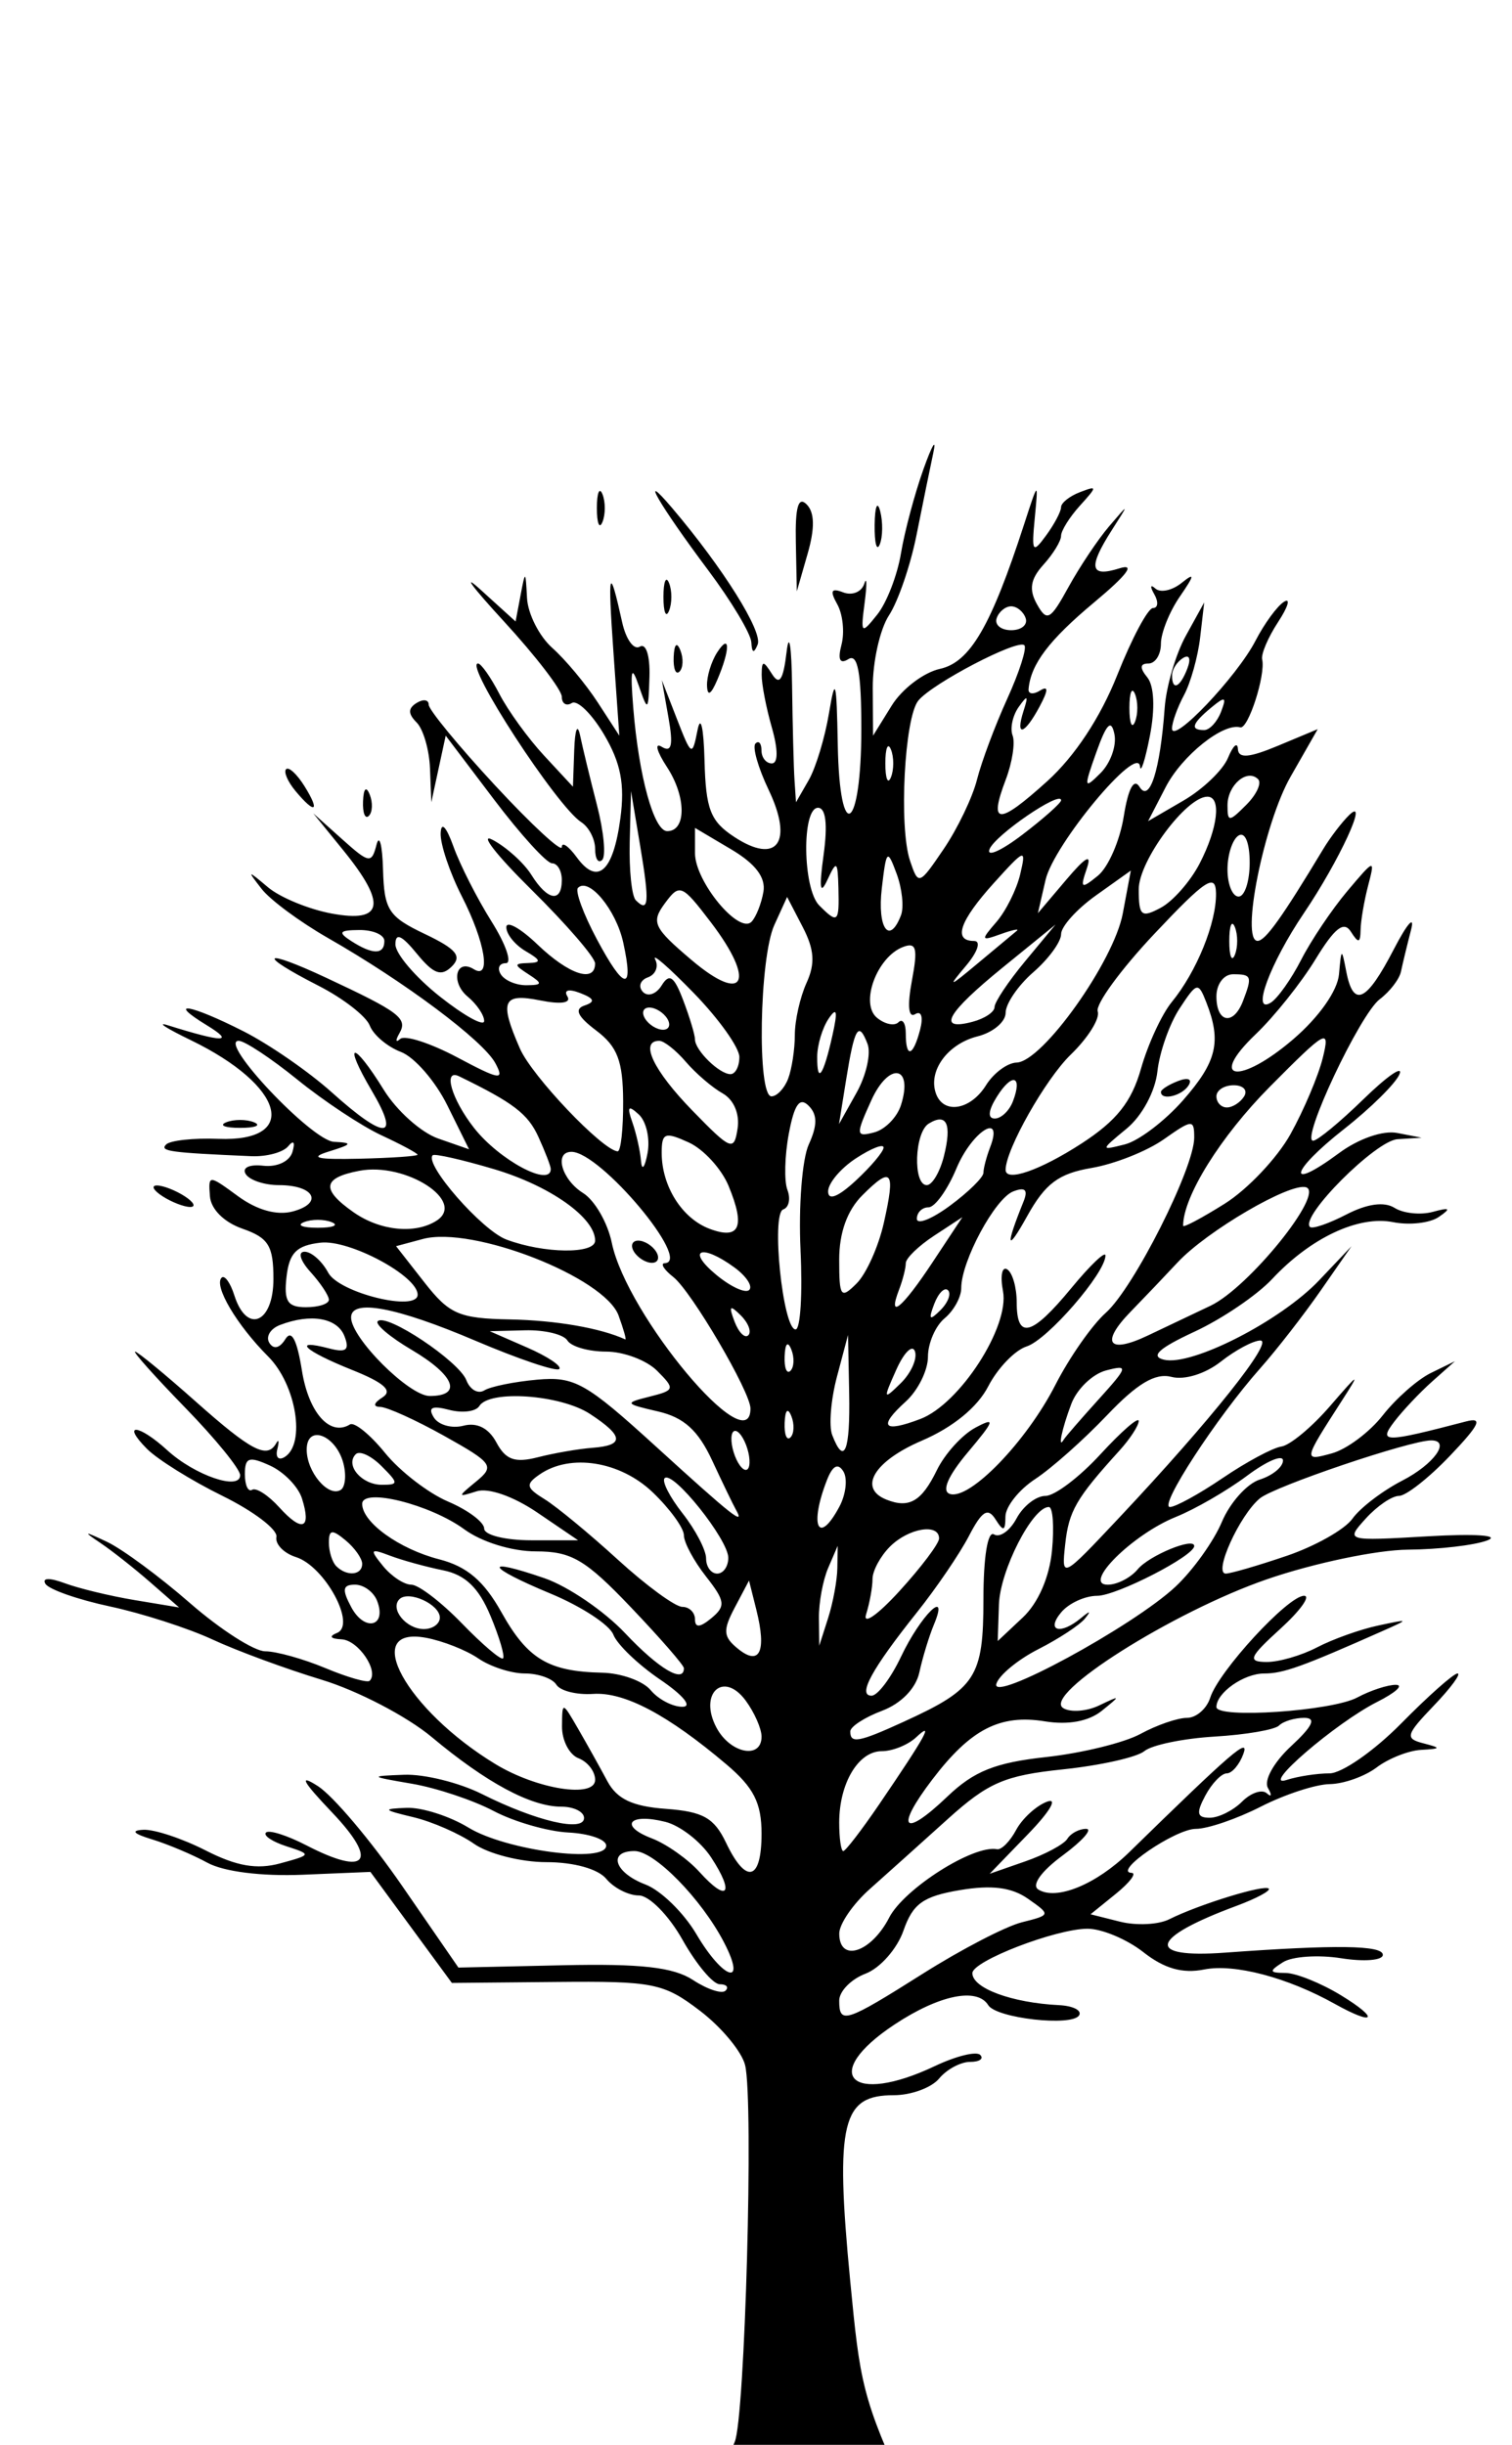 <?xml version="1.0" encoding="UTF-8" standalone="no"?>
<!-- Created with Inkscape (http://www.inkscape.org/) -->

<svg
   xmlns:dc="http://purl.org/dc/elements/1.1/"
   xmlns:cc="http://creativecommons.org/ns#"
   xmlns:rdf="http://www.w3.org/1999/02/22-rdf-syntax-ns#"
   xmlns:svg="http://www.w3.org/2000/svg"
   xmlns="http://www.w3.org/2000/svg"
   xmlns:sodipodi="http://sodipodi.sourceforge.net/DTD/sodipodi-0.dtd"
   xmlns:inkscape="http://www.inkscape.org/namespaces/inkscape"
   width="40.532mm"
   height="65.512mm"
   viewBox="0 0 100 100"
   version="1.1"
   id="svg1660"
   inkscape:version="0.92.5 (2060ec1f9f, 2020-04-08)"
   sodipodi:docname="BK.svg">
  <defs
     id="defs1654" />
  <sodipodi:namedview
     id="base"
     pagecolor="#ffffff"
     bordercolor="#666666"
     borderopacity="1.0"
     inkscape:pageopacity="0.0"
     inkscape:pageshadow="2"
     inkscape:zoom="0.98994949"
     inkscape:cx="153.80239"
     inkscape:cy="276.77495"
     inkscape:document-units="mm"
     inkscape:current-layer="layer1"
     showgrid="false"
     fit-margin-top="0"
     fit-margin-left="0"
     fit-margin-right="0"
     fit-margin-bottom="0"
     inkscape:window-width="960"
     inkscape:window-height="1015"
     inkscape:window-x="0"
     inkscape:window-y="0"
     inkscape:window-maximized="0" />
  <g
     inkscape:label="Layer 1"
     inkscape:groupmode="layer"
     id="layer1"
     transform="translate(-4.681,-235.518)">
    <path
       style="fill:#000000;stroke-width:0.734"
       d="m 49.751,369.92 c 0.249,-0.404 1.036,-1.862 1.978,-1.862 0.942,0 1.222,-1.204 1.541,-1.911 0.681,-1.507 1.265,-22.548 0.691,-24.914 -0.216,-0.89 -1.557,-2.507 -2.981,-3.593 -2.407,-1.836 -3.077,-1.97 -9.501,-1.909 l -6.912,0.065 -2.694,-3.67 -2.694,-3.67 -4.492,0.187 c -2.701,0.112 -5.206,-0.203 -6.283,-0.791 -0.985,-0.538 -2.636,-1.234 -3.669,-1.548 -1.235,-0.375 -1.428,-0.591 -0.564,-0.633 0.722,-0.035 2.575,0.581 4.118,1.368 2.036,1.039 3.385,1.273 4.924,0.853 2.084,-0.568 2.09,-0.587 0.412,-1.131 -0.938,-0.304 -1.547,-0.712 -1.352,-0.907 0.195,-0.195 1.397,0.185 2.673,0.845 4.014,2.076 4.794,1.076 1.698,-2.175 -1.957,-2.055 -2.237,-2.571 -0.945,-1.745 1.009,0.645 3.514,3.609 5.568,6.587 l 3.733,5.414 6.897,-0.153 c 5.176,-0.115 7.327,0.128 8.62,0.976 0.948,0.621 1.915,0.938 2.149,0.704 0.234,-0.234 0.061,-0.425 -0.384,-0.425 -0.445,0 -1.551,-1.321 -2.459,-2.935 -0.91,-1.619 -2.207,-2.935 -2.892,-2.935 -0.683,0 -1.654,-0.495 -2.156,-1.101 -0.544,-0.655 -2.147,-1.101 -3.962,-1.101 -1.677,0 -3.829,-0.546 -4.782,-1.214 -0.954,-0.668 -2.76,-1.46 -4.015,-1.759 -2.022,-0.483 -2.073,-0.553 -0.447,-0.617 1.009,-0.04 2.854,0.549 4.1,1.309 2.49,1.518 9.11,2.381 9.104,1.187 -0.001,-0.406 -1.124,-0.796 -2.494,-0.865 -1.37,-0.069 -3.597,-0.71 -4.949,-1.423 -1.353,-0.713 -3.78,-1.523 -5.394,-1.8 -2.834,-0.486 -2.852,-0.507 -0.521,-0.595 1.328,-0.05 3.639,0.522 5.136,1.272 3.58,1.793 6.758,2.539 6.758,1.586 0,-0.411 -0.677,-0.748 -1.504,-0.748 -2.009,0 -4.95,-1.579 -8.564,-4.598 -1.637,-1.368 -4.912,-3.074 -7.277,-3.791 -2.365,-0.717 -5.621,-1.917 -7.235,-2.666 -1.614,-0.749 -4.665,-1.731 -6.78,-2.183 -2.115,-0.452 -4.032,-1.123 -4.261,-1.493 -0.248,-0.401 0.268,-0.418 1.277,-0.043 0.931,0.346 3.014,0.849 4.628,1.117 l 2.935,0.488 -1.912,-1.67 c -1.052,-0.918 -2.538,-2.089 -3.302,-2.602 -1.168,-0.784 -1.097,-0.794 0.445,-0.068 1.009,0.475 3.48,2.298 5.49,4.051 2.011,1.753 4.25,3.186 4.976,3.186 0.726,0 2.516,0.5 3.977,1.11 1.461,0.611 2.779,0.988 2.929,0.839 0.636,-0.637 -0.755,-2.688 -1.859,-2.741 -0.744,-0.036 -0.859,-0.198 -0.299,-0.424 1.296,-0.524 -0.81,-4.408 -2.718,-5.013 -0.803,-0.255 -1.385,-0.856 -1.292,-1.336 0.093,-0.48 -1.51,-1.698 -3.562,-2.707 -2.052,-1.009 -4.304,-2.412 -5.005,-3.118 -1.716,-1.729 -0.558,-1.644 1.351,0.099 1.819,1.661 4.817,2.688 4.817,1.65 0,-0.404 -1.629,-2.407 -3.621,-4.452 -1.992,-2.045 -3.488,-3.718 -3.326,-3.718 0.162,0 1.968,1.486 4.012,3.302 3.686,3.274 4.728,3.813 5.322,2.752 0.169,-0.303 0.201,-0.12 0.07,0.405 -0.131,0.525 0.088,0.754 0.487,0.507 1.408,-0.87 0.764,-4.792 -1.092,-6.648 -2.071,-2.071 -3.61,-4.673 -3.079,-5.205 0.198,-0.198 0.577,0.326 0.843,1.163 0.821,2.585 2.586,1.846 2.586,-1.083 0,-2.192 -0.325,-2.72 -2.046,-3.32 -1.224,-0.427 -2.09,-1.291 -2.155,-2.151 -0.107,-1.425 -0.092,-1.425 1.863,0.005 1.253,0.917 2.57,1.284 3.614,1.005 2.055,-0.549 1.434,-1.74 -0.909,-1.74 -0.961,0 -1.951,-0.33 -2.201,-0.733 -0.259,-0.419 0.237,-0.655 1.16,-0.55 0.923,0.104 1.749,-0.288 1.933,-0.918 0.19,-0.654 0.074,-0.803 -0.286,-0.367 -0.333,0.404 -1.432,0.698 -2.441,0.654 -5.397,-0.234 -6.074,-0.327 -5.627,-0.775 0.268,-0.268 1.82,-0.435 3.449,-0.371 5.42,0.212 4.379,-3.519 -1.82,-6.524 -1.635,-0.792 -2.312,-1.234 -1.505,-0.981 3.668,1.148 4.45,1.148 2.568,-0.002 -2.723,-1.663 -1.135,-1.406 2.414,0.392 1.699,0.86 4.328,2.676 5.843,4.036 3.546,3.182 4.565,3.145 2.652,-0.097 -1.952,-3.309 -1.25,-3.366 0.791,-0.065 0.851,1.377 2.468,2.824 3.594,3.217 l 2.047,0.714 -1.439,-2.908 c -0.791,-1.6 -2.172,-3.187 -3.068,-3.528 -0.896,-0.341 -1.823,-1.125 -2.06,-1.743 -0.237,-0.618 -1.768,-1.806 -3.402,-2.639 -4.128,-2.106 -3.733,-2.508 0.515,-0.524 4.862,2.272 5.412,2.688 4.847,3.674 -0.273,0.477 -0.249,0.644 0.054,0.372 0.303,-0.272 2.004,0.278 3.779,1.222 2.819,1.499 3.138,1.547 2.514,0.383 -0.8,-1.494 -5.986,-5.372 -11.07,-8.277 -1.848,-1.056 -3.824,-2.517 -4.39,-3.247 -0.975,-1.257 -0.953,-1.262 0.425,-0.104 0.8,0.672 2.693,1.452 4.206,1.733 3.43,0.636 3.661,-0.622 0.769,-4.182 l -1.983,-2.441 1.916,1.716 c 1.78,1.595 1.941,1.621 2.264,0.367 0.191,-0.742 0.386,-0.007 0.433,1.633 0.076,2.676 0.36,3.114 2.761,4.258 2.091,0.997 2.48,1.468 1.782,2.154 -0.696,0.684 -1.206,0.495 -2.309,-0.854 -1.002,-1.226 -1.415,-1.405 -1.415,-0.612 0,0.616 1.321,2.166 2.935,3.445 1.614,1.278 2.935,2.007 2.935,1.619 0,-0.388 -0.492,-1.114 -1.093,-1.612 -1.141,-0.947 -0.78,-2.545 0.409,-1.81 1.163,0.719 0.754,-1.784 -0.784,-4.801 -0.807,-1.582 -1.441,-3.467 -1.41,-4.19 0.035,-0.794 0.37,-0.444 0.849,0.888 0.435,1.211 1.569,3.439 2.519,4.953 0.951,1.513 1.374,2.752 0.942,2.752 -0.432,0 -0.582,0.33 -0.333,0.734 0.249,0.404 1.012,0.729 1.694,0.723 1.069,-0.009 1.089,-0.11 0.14,-0.723 -0.978,-0.632 -0.978,-0.715 0,-0.745 0.868,-0.026 0.829,-0.192 -0.183,-0.781 -0.706,-0.411 -1.284,-1.123 -1.284,-1.582 0,-0.459 0.926,0.053 2.058,1.137 2.085,1.997 3.812,2.565 3.812,1.253 0,-0.395 -1.899,-2.593 -4.219,-4.884 -2.32,-2.291 -3.469,-3.769 -2.553,-3.284 0.916,0.485 2.069,1.528 2.561,2.316 1.066,1.707 2.01,1.863 2.01,0.333 0,-0.605 -0.291,-1.101 -0.646,-1.101 -0.355,0 -2.083,-1.899 -3.839,-4.219 l -3.194,-4.219 -0.476,2.201 -0.476,2.201 -0.087,-2.238 c -0.048,-1.231 -0.446,-2.597 -0.884,-3.036 -0.574,-0.574 -0.574,-0.936 0,-1.291 0.439,-0.271 0.798,-0.22 0.798,0.114 0,0.334 1.981,2.741 4.402,5.35 2.421,2.609 4.402,4.438 4.402,4.066 0,-0.373 0.445,-0.068 0.989,0.676 1.378,1.885 2.41,0.961 2.886,-2.584 0.301,-2.242 0.025,-3.657 -1.073,-5.52 -0.813,-1.378 -1.776,-2.321 -2.14,-2.096 -0.364,0.225 -0.662,0.04 -0.662,-0.412 0,-0.452 -1.727,-2.7 -3.838,-4.996 -2.111,-2.296 -2.799,-3.232 -1.529,-2.079 l 2.31,2.096 0.328,-1.729 c 0.316,-1.667 0.332,-1.66 0.428,0.175 0.055,1.047 0.808,2.533 1.672,3.302 0.865,0.769 2.216,2.388 3.003,3.599 l 1.43,2.201 -0.388,-5.503 c -0.387,-5.489 -0.279,-5.861 0.577,-1.988 0.249,1.126 0.773,1.85 1.165,1.608 0.41,-0.254 0.681,0.589 0.639,1.988 -0.07,2.313 -0.103,2.341 -0.706,0.594 -0.488,-1.416 -0.571,-1.082 -0.365,1.467 0.367,4.53 1.364,8.146 2.244,8.147 1.277,0.002 1.268,-2.279 -0.015,-4.238 -0.681,-1.039 -0.838,-1.642 -0.349,-1.34 0.657,0.406 0.774,-0.095 0.449,-1.927 l -0.439,-2.476 0.999,2.568 c 0.961,2.472 1.012,2.499 1.361,0.734 0.206,-1.041 0.406,-0.176 0.462,2.001 0.085,3.244 0.389,4.024 1.972,5.062 2.831,1.855 3.925,0.357 2.271,-3.111 -0.699,-1.466 -1.092,-2.846 -0.873,-3.065 0.219,-0.219 0.398,-0.013 0.398,0.458 0,0.471 0.307,0.856 0.683,0.856 0.421,0 0.421,-0.912 0,-2.38 -0.375,-1.309 -0.677,-2.877 -0.671,-3.485 0.009,-0.951 0.105,-0.957 0.681,-0.047 0.496,0.783 0.747,0.402 0.969,-1.467 0.164,-1.389 0.327,-0.38 0.361,2.243 0.034,2.623 0.107,5.43 0.161,6.237 l 0.099,1.467 0.843,-1.467 c 0.464,-0.807 1.065,-2.788 1.335,-4.402 0.422,-2.521 0.505,-2.23 0.584,2.061 0.123,6.699 1.559,5.735 1.559,-1.047 0,-3.703 -0.237,-4.99 -0.849,-4.611 -0.573,0.354 -0.724,0.045 -0.463,-0.953 0.213,-0.813 0.086,-2.015 -0.281,-2.671 -0.504,-0.9 -0.406,-1.093 0.399,-0.784 0.587,0.225 1.209,-0.028 1.384,-0.562 0.175,-0.534 0.188,0.02 0.03,1.23 -0.273,2.089 -0.23,2.129 0.838,0.79 0.619,-0.776 1.322,-2.592 1.562,-4.036 0.24,-1.443 0.908,-3.945 1.485,-5.559 0.577,-1.614 0.872,-2.11 0.657,-1.101 -0.216,1.009 -0.718,3.466 -1.116,5.46 -0.398,1.994 -1.216,4.376 -1.817,5.294 -0.601,0.917 -1.084,3.083 -1.073,4.812 l 0.019,3.144 1.236,-1.994 c 0.68,-1.096 2.113,-2.186 3.186,-2.422 1.991,-0.437 3.376,-2.811 5.558,-9.526 0.952,-2.929 0.953,-2.93 0.714,-0.437 -0.216,2.253 -0.143,2.365 0.75,1.144 0.545,-0.745 0.99,-1.586 0.99,-1.869 0,-0.283 0.559,-0.73 1.243,-0.992 1.168,-0.448 1.168,-0.394 0,0.896 -0.684,0.755 -1.243,1.652 -1.243,1.992 0,0.34 -0.525,1.198 -1.167,1.907 -0.86,0.95 -0.972,1.636 -0.428,2.609 0.661,1.181 0.88,1.062 2.084,-1.128 0.74,-1.346 1.95,-3.155 2.688,-4.018 1.334,-1.561 1.336,-1.559 0.183,0.244 -1.585,2.48 -1.456,3.147 0.492,2.535 1.094,-0.344 0.537,0.411 -1.651,2.236 -2.999,2.503 -4.208,4.099 -4.351,5.748 -0.028,0.326 0.312,0.369 0.755,0.095 0.567,-0.351 0.559,-0.036 -0.026,1.057 -1.008,1.884 -1.625,2.043 -1.056,0.272 0.327,-1.017 0.26,-1.069 -0.322,-0.25 -0.404,0.569 -0.587,1.42 -0.406,1.891 0.181,0.471 -0.024,1.785 -0.455,2.92 -1.143,3.006 -0.498,3.03 2.741,0.104 1.83,-1.653 3.522,-4.217 4.638,-7.028 0.967,-2.434 2.03,-4.425 2.364,-4.425 0.333,0 0.369,-0.413 0.079,-0.917 -0.29,-0.504 -0.258,-0.672 0.073,-0.373 0.33,0.299 1.11,0.134 1.734,-0.367 0.895,-0.72 0.871,-0.53 -0.116,0.903 -0.687,0.998 -1.249,2.401 -1.249,3.118 0,0.717 -0.371,1.304 -0.824,1.304 -0.568,0 -0.592,0.285 -0.077,0.917 0.454,0.558 0.522,2.067 0.174,3.852 -0.315,1.614 -0.61,2.53 -0.657,2.034 -0.143,-1.523 -5.707,5.163 -6.246,7.504 l -0.507,2.201 1.866,-2.201 c 1.314,-1.55 1.717,-1.767 1.363,-0.734 -0.447,1.304 -0.365,1.355 0.741,0.455 0.684,-0.557 1.453,-2.317 1.708,-3.912 0.296,-1.853 0.673,-2.56 1.044,-1.961 0.669,1.082 1.366,-1.105 1.664,-5.222 0.102,-1.412 0.732,-3.559 1.4,-4.769 l 1.214,-2.201 -0.269,2.317 c -0.148,1.274 -0.627,2.986 -1.064,3.804 -0.438,0.818 -0.796,1.813 -0.796,2.212 0,1.089 4.287,-3.414 5.519,-5.797 0.591,-1.142 1.441,-2.304 1.889,-2.581 0.448,-0.277 0.273,0.324 -0.39,1.336 -0.663,1.012 -1.138,2.125 -1.056,2.475 0.239,1.022 -0.927,4.635 -1.449,4.491 -1.132,-0.312 -3.855,1.869 -4.93,3.947 l -1.166,2.255 2.34,-1.36 c 1.287,-0.748 2.613,-2.02 2.946,-2.827 0.334,-0.807 0.628,-1.072 0.653,-0.588 0.034,0.647 0.739,0.59 2.663,-0.214 l 2.617,-1.093 -1.799,3.149 c -1.758,3.077 -3.318,10.857 -2.176,10.848 0.512,-0.003 1.617,-1.55 4.343,-6.075 0.458,-0.76 1.226,-1.766 1.707,-2.237 1.356,-1.326 -0.65,3.022 -2.991,6.482 -2.239,3.309 -3.504,6.728 -2.19,5.915 0.45,-0.278 1.357,-1.557 2.016,-2.843 0.659,-1.286 2.033,-3.329 3.053,-4.539 1.799,-2.135 1.84,-2.146 1.374,-0.367 -0.264,1.009 -0.49,2.33 -0.501,2.935 -0.017,0.886 -0.143,0.909 -0.644,0.119 -0.461,-0.727 -1.07,-0.249 -2.342,1.834 -0.946,1.549 -2.724,3.776 -3.952,4.948 -3.231,3.085 -1.049,3.365 2.494,0.321 1.697,-1.459 2.919,-3.195 3.016,-4.287 0.154,-1.746 0.177,-1.755 0.48,-0.183 0.469,2.433 1.334,2.029 3.145,-1.467 0.889,-1.715 1.402,-2.293 1.14,-1.284 -0.261,1.009 -0.56,2.247 -0.665,2.751 -0.104,0.504 -0.737,1.33 -1.406,1.834 -1.31,0.988 -5.251,9.355 -4.406,9.355 0.281,0 1.782,-1.238 3.336,-2.752 1.554,-1.513 2.625,-2.256 2.379,-1.651 -0.245,0.605 -1.901,2.243 -3.68,3.64 -3.577,2.809 -3.858,4.197 -0.32,1.581 1.29,-0.954 2.905,-1.514 3.843,-1.332 l 1.618,0.314 -1.597,0.1 c -1.439,0.09 -6.463,5.125 -5.788,5.8 0.153,0.153 1.237,-0.217 2.408,-0.823 1.374,-0.711 2.504,-0.866 3.187,-0.438 0.581,0.365 1.718,0.484 2.525,0.265 1.146,-0.311 1.234,-0.237 0.401,0.336 -0.586,0.404 -1.944,0.558 -3.017,0.344 -2.288,-0.458 -5.455,1.029 -8.004,3.757 -0.998,1.068 -3.309,2.635 -5.136,3.483 -2.361,1.095 -2.945,1.631 -2.02,1.853 1.837,0.441 7.712,-2.563 10.259,-5.245 l 2.146,-2.26 -2.041,2.935 c -1.122,1.614 -2.92,3.925 -3.995,5.136 -2.884,3.248 -6.742,9.172 -5.974,9.172 0.367,0 1.942,-0.865 3.501,-1.923 1.559,-1.058 3.301,-1.992 3.871,-2.075 0.57,-0.084 2.014,-1.282 3.208,-2.663 1.971,-2.279 2.041,-2.307 0.754,-0.309 -2.525,3.923 -2.529,3.946 -0.623,3.423 0.978,-0.268 2.491,-1.398 3.364,-2.511 0.872,-1.112 2.303,-2.373 3.18,-2.801 l 1.594,-0.778 -1.499,1.333 c -0.825,0.733 -1.955,1.932 -2.513,2.663 -1.067,1.4 -0.67,1.399 4.746,-0.015 1.139,-0.297 0.901,0.211 -1.061,2.269 -1.391,1.459 -2.908,2.652 -3.372,2.652 -0.464,0 -1.451,0.672 -2.195,1.494 -1.35,1.492 -1.345,1.493 4.105,1.178 3.138,-0.182 4.81,-0.067 3.935,0.269 -0.837,0.322 -3.202,0.598 -5.257,0.614 -2.054,0.015 -6.249,0.897 -9.322,1.957 -6.212,2.144 -14.899,7.636 -13.472,8.518 0.483,0.298 1.556,0.217 2.385,-0.181 1.427,-0.685 1.436,-0.666 0.16,0.362 -0.861,0.693 -2.214,0.944 -3.751,0.695 -2.98,-0.484 -4.913,0.511 -7.447,3.835 -2.504,3.283 -1.94,3.935 0.986,1.139 1.762,-1.684 3.17,-2.247 6.536,-2.615 2.36,-0.258 5.167,-0.946 6.238,-1.529 1.071,-0.583 2.452,-1.061 3.069,-1.061 0.617,0 1.311,-0.599 1.544,-1.331 0.557,-1.754 5.148,-6.74 6.207,-6.74 0.456,0 -0.249,0.981 -1.566,2.18 -2.064,1.878 -2.193,2.182 -0.929,2.197 0.807,0.009 2.315,-0.425 3.351,-0.966 1.036,-0.541 2.852,-1.19 4.036,-1.443 2.09,-0.447 2.1,-0.437 0.318,0.353 -5.367,2.381 -6.578,2.816 -7.852,2.816 -1.342,0 -3.154,1.274 -3.154,2.217 0,0.785 7.634,0.27 9.312,-0.629 0.878,-0.47 2.032,-0.847 2.563,-0.838 0.531,0.009 -0.025,0.515 -1.236,1.125 -2.751,1.385 -7.822,5.752 -5.993,5.162 0.739,-0.238 2.014,-0.434 2.832,-0.434 0.819,0 2.953,-1.486 4.743,-3.302 1.79,-1.816 3.467,-3.302 3.725,-3.302 0.259,0 -0.45,0.96 -1.574,2.133 -1.847,1.928 -1.913,2.167 -0.688,2.483 1.201,0.31 1.184,0.359 -0.154,0.435 -0.831,0.047 -2.152,0.57 -2.935,1.162 -0.783,0.592 -2.18,1.088 -3.104,1.101 -0.924,0.013 -2.975,0.684 -4.557,1.491 -1.582,0.807 -3.513,1.467 -4.292,1.467 -1.362,0 -5.537,2.861 -4.248,2.911 0.347,0.013 -0.122,0.635 -1.043,1.381 l -1.675,1.356 1.952,0.49 c 1.073,0.269 2.533,0.199 3.245,-0.157 1.963,-0.983 6.299,-2.319 6.588,-2.03 0.14,0.14 -0.828,0.657 -2.153,1.148 -5.729,2.125 -6.053,3.475 -0.741,3.086 7.335,-0.536 10.439,-0.493 10.439,0.145 0,0.365 -1.238,0.466 -2.752,0.225 -1.513,-0.241 -3.247,-0.123 -3.852,0.262 -0.942,0.599 -0.918,0.701 0.166,0.71 0.696,0.005 2.347,0.67 3.669,1.476 2.586,1.576 2.254,2.056 -0.397,0.575 -3.144,-1.756 -6.654,-2.68 -8.659,-2.279 -1.421,0.284 -2.634,-0.062 -4.009,-1.144 -1.085,-0.853 -2.747,-1.551 -3.693,-1.551 -2.084,0 -7.62,2.133 -7.62,2.936 0,0.997 2.608,1.959 5.73,2.115 0.932,0.046 1.53,0.351 1.329,0.676 -0.466,0.755 -5.472,0.194 -6.008,-0.673 -0.738,-1.193 -3.249,-0.675 -6.202,1.279 -4.973,3.291 -2.912,5.396 2.683,2.741 1.387,-0.658 2.73,-0.988 2.985,-0.734 0.255,0.255 -0.047,0.463 -0.67,0.463 -0.623,0 -1.544,0.495 -2.046,1.101 -0.502,0.605 -1.852,1.101 -2.999,1.101 -3.384,0 -3.907,1.692 -2.879,12.302 0.642,6.631 0.761,7.749 3.86,14.36 -3.721,-0.243 -10.278,0.273 -15.019,0.041 z m 15.974,-34.742 c 2.529,-1.597 5.47,-3.123 6.536,-3.391 1.923,-0.483 1.926,-0.494 0.407,-1.558 -1.08,-0.757 -2.405,-0.924 -4.503,-0.57 -2.434,0.411 -3.111,0.897 -3.732,2.681 -0.418,1.198 -1.544,2.477 -2.504,2.841 -0.959,0.365 -1.744,1.167 -1.744,1.782 0,1.59 0.401,1.46 5.541,-1.786 z m -13.152,-2.048 c -1.494,-2.884 -4.598,-6.053 -5.928,-6.053 -1.79,0 -1.325,1.432 0.717,2.208 1.019,0.387 2.537,1.865 3.374,3.284 1.788,3.03 3.366,3.513 1.837,0.562 z m 10.912,-1.648 c 0.993,-1.92 5.588,-4.836 7.133,-4.526 0.291,0.058 0.859,-0.512 1.264,-1.268 0.404,-0.756 1.322,-1.598 2.04,-1.872 0.744,-0.284 0.211,0.632 -1.242,2.133 l -2.546,2.631 2.364,-0.824 c 1.3,-0.453 2.548,-1.122 2.773,-1.486 0.225,-0.364 0.784,-0.661 1.242,-0.661 0.458,0 -0.242,0.793 -1.556,1.763 -1.418,1.046 -2.07,1.96 -1.603,2.249 1.2,0.742 3.827,-0.336 6.006,-2.463 6.821,-6.661 7.973,-7.652 7.553,-6.501 -0.258,0.706 -0.753,1.284 -1.099,1.284 -0.346,0 -0.983,0.66 -1.415,1.467 -0.619,1.157 -0.558,1.467 0.289,1.467 0.591,0 1.554,-0.48 2.14,-1.066 0.586,-0.586 1.323,-0.834 1.638,-0.55 0.315,0.283 0.347,0.123 0.071,-0.357 -0.281,-0.489 0.389,-1.698 1.526,-2.752 1.444,-1.339 1.695,-1.879 0.872,-1.879 -0.635,0 -1.382,0.228 -1.661,0.507 -0.279,0.279 -2.197,0.608 -4.262,0.731 -2.065,0.123 -4.155,0.555 -4.643,0.96 -0.488,0.405 -2.912,0.948 -5.387,1.207 -3.859,0.403 -4.945,0.872 -7.629,3.294 -1.721,1.553 -4.038,3.632 -5.148,4.619 -1.11,0.987 -2.018,2.311 -2.018,2.942 0,1.94 2.099,1.271 3.301,-1.051 z m -11.77,-3.983 c -0.687,-1.049 -2.05,-2.107 -3.028,-2.353 -2.395,-0.601 -3.094,0.252 -0.895,1.093 0.964,0.369 2.383,1.37 3.155,2.226 1.854,2.058 2.345,1.441 0.768,-0.966 z m 3.333,-1.57 c 0,-2.035 -0.517,-3.053 -2.329,-4.586 -3.881,-3.284 -6.741,-4.795 -8.813,-4.655 -1.083,0.073 -2.176,-0.201 -2.428,-0.609 -0.252,-0.408 -1.191,-0.742 -2.086,-0.742 -0.895,0 -2.279,-0.447 -3.075,-0.994 -0.796,-0.547 -2.355,-1.161 -3.465,-1.366 -4.366,-0.805 -1.305,4.766 4.586,8.346 2.753,1.674 6.604,2.282 6.604,1.044 0,-0.552 -0.495,-1.194 -1.101,-1.426 -0.605,-0.232 -1.096,-1.176 -1.09,-2.096 0.012,-1.67 0.013,-1.67 1.072,0.16 0.583,1.009 1.449,2.56 1.924,3.448 0.635,1.186 1.661,1.672 3.876,1.834 2.455,0.18 3.19,0.594 3.975,2.238 1.329,2.785 2.35,2.525 2.35,-0.598 z m 7.79,-1.956 c 3.074,-4.512 3.649,-5.555 2.434,-4.416 -0.538,0.504 -1.562,0.917 -2.274,0.917 -1.548,0 -2.814,2.123 -2.814,4.721 0,1.035 0.121,1.883 0.269,1.883 0.148,0 1.221,-1.397 2.385,-3.104 z m -7.79,-4.46 c 0,-0.528 -0.473,-1.601 -1.051,-2.385 -1.479,-2.004 -3.134,-0.459 -1.926,1.799 0.911,1.701 2.977,2.108 2.977,0.586 z m 9.428,-0.997 c 4.757,-2.173 5.247,-2.93 5.247,-8.105 0,-2.78 0.285,-4.523 0.697,-4.268 0.383,0.237 1.055,-0.239 1.493,-1.057 0.438,-0.818 1.297,-1.488 1.909,-1.488 0.612,0 2.249,-1.238 3.639,-2.752 1.39,-1.513 2.529,-2.504 2.531,-2.201 0.002,0.303 -0.574,1.187 -1.281,1.965 -2.859,3.151 -3.341,3.982 -3.581,6.188 -0.25,2.296 -0.24,2.291 3.591,-1.782 6.031,-6.411 10.239,-11.691 9.318,-11.691 -0.463,0 -1.641,0.628 -2.618,1.397 -1.025,0.807 -2.403,1.232 -3.26,1.008 -1.069,-0.279 -2.266,0.433 -4.273,2.543 -1.534,1.612 -3.668,3.508 -4.744,4.212 -1.075,0.705 -1.96,1.821 -1.966,2.481 -0.009,0.979 -0.131,1.011 -0.66,0.176 -0.504,-0.796 -0.895,-0.55 -1.752,1.101 -0.607,1.169 -2.157,3.445 -3.445,5.06 -2.99,3.747 -3.946,5.503 -2.997,5.503 0.399,0 1.276,-1.161 1.949,-2.58 1.305,-2.751 3.216,-4.617 2.177,-2.126 -0.322,0.772 -0.756,2.194 -0.964,3.159 -0.229,1.064 -1.202,2.066 -2.474,2.546 -1.153,0.435 -2.096,1.049 -2.096,1.364 0,0.824 0.55,0.723 3.558,-0.651 z m -16.135,-2.776 c -1.455,-0.989 -2.849,-2.326 -3.096,-2.972 -0.248,-0.646 -2.113,-1.865 -4.145,-2.709 -4.283,-1.78 -4.552,-2.445 -0.414,-1.022 1.553,0.534 3.955,2.17 5.338,3.636 2.223,2.356 3.889,3.348 3.889,2.315 0,-0.192 -1.582,-2.008 -3.516,-4.036 -3,-3.145 -3.92,-3.686 -6.266,-3.686 -1.588,0 -3.591,-0.616 -4.739,-1.457 -2.254,-1.652 -6.757,-2.774 -6.757,-1.683 0,1.219 2.456,2.987 5.09,3.663 1.837,0.472 2.956,1.423 4.121,3.504 1.73,3.091 3.102,3.914 6.659,3.993 1.262,0.028 2.706,0.547 3.208,1.152 0.502,0.605 1.445,1.101 2.095,1.101 0.687,0 0.074,-0.752 -1.465,-1.798 z m 34.1,-6.157 c 1.143,-1.073 2.516,-2.992 3.051,-4.264 0.535,-1.273 1.664,-2.533 2.508,-2.801 0.844,-0.268 1.534,-0.834 1.534,-1.258 0,-0.424 -1.073,0.031 -2.385,1.012 -1.312,0.981 -3.425,2.202 -4.697,2.714 -2.875,1.158 -6.219,4.482 -4.509,4.482 0.626,0 1.52,-0.46 1.986,-1.021 0.757,-0.912 3.735,-2.138 3.735,-1.538 0,0.657 -5.136,3.293 -6.417,3.293 -0.811,0 -1.885,0.495 -2.388,1.101 -1.022,1.232 -0.044,1.504 1.321,0.367 0.603,-0.502 0.683,-0.49 0.253,0.041 -0.345,0.426 -1.729,1.334 -3.075,2.018 -1.346,0.684 -2.595,1.712 -2.777,2.284 -0.425,1.344 9.052,-3.794 11.859,-6.428 z m -45.328,1.929 c -0.772,-1.847 -1.663,-2.701 -3.128,-2.996 -1.127,-0.227 -2.709,-0.663 -3.516,-0.969 -1.304,-0.494 -1.355,-0.418 -0.46,0.682 0.554,0.681 1.397,1.238 1.874,1.238 0.477,0 1.982,1.151 3.345,2.557 1.363,1.406 2.588,2.448 2.722,2.314 0.134,-0.134 -0.242,-1.405 -0.836,-2.826 z m 17.593,-0.378 -0.487,-1.939 -0.944,1.787 c -0.8,1.515 -0.766,1.93 0.223,2.729 1.432,1.157 1.896,0.167 1.207,-2.577 z m 5.355,-2.768 0.022,-1.467 -0.631,1.467 c -0.347,0.807 -0.621,2.293 -0.609,3.302 l 0.022,1.834 0.587,-1.834 c 0.323,-1.009 0.597,-2.495 0.609,-3.302 z m 14.197,-1.162 c 0.151,-1.581 0.056,-2.874 -0.211,-2.874 -1.081,0 -3.224,4.19 -3.299,6.449 l -0.08,2.414 1.658,-1.558 c 1.021,-0.959 1.763,-2.662 1.932,-4.432 z m -44.633,3.339 c -0.227,-0.592 -0.885,-1.077 -1.461,-1.077 -0.825,0 -0.879,0.316 -0.252,1.488 0.883,1.65 2.367,1.294 1.713,-0.411 z m 4.146,1.101 c 0,-0.878 -2.07,-1.821 -2.673,-1.217 -0.643,0.643 0.447,1.974 1.616,1.974 0.582,0 1.057,-0.341 1.057,-0.757 z m 17.599,-2.725 c -0.801,-1.019 -1.457,-2.241 -1.457,-2.717 0,-0.475 -0.926,-1.752 -2.058,-2.836 -2.155,-2.065 -5.454,-2.589 -7.481,-1.189 -0.952,0.658 -0.908,0.879 0.327,1.64 0.785,0.484 2.966,2.282 4.845,3.998 1.88,1.715 3.796,3.118 4.259,3.118 0.463,0 0.841,0.371 0.841,0.824 0,0.573 0.332,0.548 1.09,-0.081 0.954,-0.792 0.909,-1.135 -0.367,-2.757 z m 15.419,-2.51 c 0,-1.022 -2.024,-0.684 -3.249,0.542 -0.634,0.634 -1.153,1.598 -1.153,2.141 0,0.544 -0.191,1.593 -0.423,2.332 -0.233,0.739 0.758,0.051 2.201,-1.53 1.444,-1.581 2.625,-3.149 2.625,-3.485 z m -38.154,1.68 c 0,-0.354 -0.495,-1.055 -1.101,-1.557 -0.893,-0.741 -1.101,-0.712 -1.101,0.155 0,0.588 0.22,1.288 0.489,1.557 0.697,0.697 1.712,0.605 1.712,-0.155 z m 24.213,-0.4 c 0,-1.207 -3.674,-5.799 -4.211,-5.262 -0.198,0.198 0.339,1.247 1.192,2.331 0.853,1.085 1.551,2.423 1.551,2.974 0,0.551 0.33,1.002 0.734,1.002 0.404,0 0.734,-0.47 0.734,-1.044 z m 36.932,-0.128 c 1.893,-0.645 3.85,-1.751 4.35,-2.459 0.5,-0.707 1.981,-1.839 3.293,-2.515 2.098,-1.081 3.233,-2.659 1.913,-2.659 -1.396,0 -10.371,3.036 -11.333,3.834 -1.344,1.114 -3.091,4.971 -2.252,4.971 0.323,0 2.136,-0.528 4.029,-1.173 z M 40.223,304.702 c -1.586,-1.077 -3.239,-1.656 -4.022,-1.408 -1.277,0.405 -1.278,0.378 -0.015,-0.659 1.225,-1.007 1.081,-1.211 -2.11,-2.995 -1.884,-1.053 -3.796,-1.919 -4.25,-1.926 -0.495,-0.007 -0.434,-0.259 0.152,-0.63 0.696,-0.441 0.117,-0.963 -2.018,-1.817 -3.153,-1.262 -4.021,-2.075 -1.516,-1.42 1.137,0.297 1.373,0.112 1.022,-0.802 -0.469,-1.222 -2.229,-1.529 -4.271,-0.745 -0.636,0.244 -0.952,0.775 -0.702,1.179 0.28,0.453 0.687,0.359 1.061,-0.246 0.405,-0.656 0.768,0.033 1.095,2.078 0.447,2.797 1.857,4.378 3.177,3.562 0.29,-0.179 1.334,0.667 2.318,1.88 0.985,1.214 2.864,2.663 4.175,3.221 1.312,0.558 2.385,1.362 2.385,1.786 -1.4e-5,0.424 1.397,0.771 3.105,0.771 h 3.105 z m -15.572,-0.939 c -0.246,-0.776 -1.196,-1.752 -2.111,-2.169 -1.394,-0.635 -1.663,-0.543 -1.663,0.569 0,0.729 0.215,1.193 0.478,1.031 0.263,-0.163 1.071,0.359 1.795,1.159 1.522,1.682 2.144,1.438 1.501,-0.589 z m 35.542,0.552 c 0.436,-0.815 0.556,-1.867 0.266,-2.336 -0.355,-0.575 -0.709,-0.39 -1.083,0.565 -1.19,3.039 -0.575,4.372 0.817,1.77 z m -6.838,0.199 c -0.172,-0.303 -0.88,-1.768 -1.573,-3.257 -0.93,-1.998 -1.868,-2.847 -3.583,-3.243 -2.213,-0.511 -2.239,-0.557 -0.557,-0.979 1.672,-0.419 1.698,-0.509 0.498,-1.71 -0.697,-0.697 -2.215,-1.267 -3.373,-1.267 -1.158,0 -2.31,-0.33 -2.559,-0.734 -0.249,-0.404 -1.507,-0.707 -2.795,-0.674 l -2.341,0.06 2.47,1.078 c 1.359,0.593 2.315,1.232 2.127,1.421 -0.189,0.189 -2.686,-0.653 -5.548,-1.871 -5.243,-2.231 -8.22,-2.788 -8.22,-1.537 0,1.361 3.838,5.192 5.201,5.192 2.19,0 1.653,-1.369 -1.197,-3.051 -1.43,-0.844 -2.438,-1.696 -2.24,-1.893 0.564,-0.564 5.378,2.643 5.862,3.905 0.239,0.623 0.772,0.924 1.184,0.669 0.412,-0.255 1.983,-0.574 3.49,-0.709 2.482,-0.222 3.225,0.196 7.877,4.433 5.035,4.586 5.906,5.274 5.277,4.167 z m 13.287,-2.616 c 0.525,-1.077 1.669,-2.34 2.543,-2.808 1.359,-0.727 1.288,-0.493 -0.488,1.617 -1.316,1.564 -1.755,2.574 -1.2,2.759 1.303,0.434 5.063,-3.446 6.984,-7.207 0.928,-1.816 2.429,-3.962 3.337,-4.769 1.846,-1.642 5.844,-9.561 5.845,-11.578 3.88e-4,-1.224 -0.126,-1.217 -2.017,0.115 -1.11,0.781 -3.256,1.632 -4.769,1.889 -2.187,0.373 -3.061,1.026 -4.262,3.187 -1.36,2.447 -1.46,2.052 -0.243,-0.959 0.316,-0.782 0.117,-0.982 -0.677,-0.677 -1.208,0.464 -3.44,4.611 -3.44,6.393 0,0.596 -0.495,1.494 -1.101,1.997 -0.605,0.502 -1.101,1.647 -1.101,2.544 0,0.897 -0.662,2.23 -1.472,2.963 -1.845,1.669 -1.493,2.084 0.973,1.147 2.603,-0.99 5.91,-6.107 5.462,-8.452 -0.192,-1.004 -0.067,-1.652 0.279,-1.438 0.345,0.213 0.628,1.194 0.628,2.179 0,2.498 0.991,2.239 3.615,-0.944 1.24,-1.504 2.255,-2.473 2.255,-2.152 0,1.154 -3.83,5.573 -5.209,6.011 -0.776,0.246 -1.921,1.435 -2.544,2.641 -0.716,1.385 -2.336,2.708 -4.394,3.591 -3.154,1.352 -4.23,3.141 -2.343,3.895 1.506,0.602 2.332,0.122 3.339,-1.944 z m -39.25,-0.452 c -0.495,-1.891 -2.427,-2.614 -2.427,-0.907 0,1.478 1.429,3.169 2.25,2.662 0.301,-0.186 0.381,-0.976 0.177,-1.754 z m 2.517,0.177 c -0.682,-0.682 -1.446,-1.034 -1.698,-0.783 -0.722,0.722 0.386,2.023 1.724,2.023 1.12,0 1.118,-0.097 -0.026,-1.24 z m 24.112,-1.401 c -0.261,-0.68 -0.64,-1.072 -0.842,-0.87 -0.202,0.202 -0.153,0.924 0.108,1.604 0.261,0.68 0.64,1.072 0.842,0.87 0.202,-0.202 0.153,-0.924 -0.108,-1.604 z m -10.162,0.196 c 2.13,-0.158 2.087,-0.769 -0.158,-2.24 -1.946,-1.275 -6.648,-1.609 -7.321,-0.52 -0.226,0.366 -1.123,0.479 -1.992,0.251 -1.14,-0.298 -1.424,-0.158 -1.017,0.5 0.31,0.502 1.192,0.749 1.959,0.549 0.901,-0.236 1.674,0.157 2.183,1.11 0.614,1.147 1.222,1.363 2.742,0.974 1.074,-0.275 2.696,-0.556 3.604,-0.623 z m 16.984,-3.608 -0.076,-3.852 -0.733,2.761 c -0.403,1.518 -0.544,3.252 -0.314,3.852 0.795,2.071 1.198,1.079 1.123,-2.761 z m -3.825,1.513 c -0.234,-0.585 -0.408,-0.411 -0.443,0.443 -0.032,0.773 0.142,1.207 0.385,0.963 0.244,-0.244 0.27,-0.877 0.058,-1.406 z m 20.322,-1.106 c 1.956,-2.164 1.993,-2.306 0.494,-1.914 -0.891,0.233 -1.924,1.225 -2.297,2.205 -0.623,1.64 -0.926,3.085 -0.494,2.355 0.101,-0.17 1.134,-1.361 2.297,-2.647 z m -23.025,0.603 c 0,-1.097 -3.904,-7.749 -5.101,-8.691 -0.625,-0.492 -0.88,-0.904 -0.567,-0.917 1.849,-0.076 -4.259,-7.361 -6.171,-7.361 -1.169,0 -0.651,1.838 0.767,2.723 0.771,0.481 1.626,1.964 1.901,3.295 0.989,4.785 9.171,14.554 9.171,10.95 z m -7.704,-10.365 c -0.249,-0.404 -0.123,-0.734 0.28,-0.734 0.404,0 0.938,0.33 1.187,0.734 0.249,0.404 0.123,0.734 -0.28,0.734 -0.404,0 -0.938,-0.33 -1.187,-0.734 z m 18.584,6.592 c -0.163,-0.489 -0.72,0.056 -1.238,1.212 -0.881,1.967 -0.863,2.024 0.296,0.889 0.681,-0.667 1.105,-1.612 0.942,-2.101 z m -8.178,-0.126 c -0.234,-0.585 -0.408,-0.411 -0.443,0.443 -0.032,0.773 0.142,1.207 0.385,0.963 0.244,-0.244 0.27,-0.877 0.058,-1.406 z m 27.72,-2.893 c 2.525,-1.197 7.559,-7.422 6.332,-7.831 -1.036,-0.345 -6.564,2.883 -8.506,4.966 -0.807,0.866 -2.205,2.332 -3.106,3.258 -2.019,2.073 -1.476,2.819 1.145,1.571 1.079,-0.514 2.94,-1.398 4.135,-1.964 z m -39.144,0.646 c -0.926,-2.534 -9.653,-5.945 -12.947,-5.061 l -1.77,0.475 1.867,2.385 c 1.658,2.118 2.293,2.393 5.666,2.458 3.035,0.059 5.985,0.569 7.627,1.321 0.088,0.04 -0.112,-0.67 -0.444,-1.578 z m 8.079,-0.013 c -0.725,-0.719 -0.809,-0.635 -0.411,0.411 0.276,0.724 0.686,1.131 0.912,0.905 0.226,-0.226 3.89e-4,-0.818 -0.501,-1.316 z m 3.955,-4.307 c -0.14,-2.88 0.105,-6.026 0.544,-6.99 0.579,-1.27 0.576,-1.977 -0.012,-2.563 -0.59,-0.59 -0.945,-0.089 -1.308,1.849 -0.274,1.462 -0.316,3.135 -0.093,3.717 0.223,0.582 0.1,1.163 -0.275,1.29 -0.814,0.276 -0.028,7.935 0.815,7.935 0.32,0 0.466,-2.356 0.326,-5.237 z m 9.753,2.649 c -0.226,-0.226 -0.636,0.181 -0.912,0.905 -0.398,1.046 -0.314,1.13 0.411,0.411 0.501,-0.498 0.727,-1.09 0.501,-1.316 z m -40.948,0.628 c 0,-0.271 -0.546,-1.096 -1.214,-1.834 -0.685,-0.756 -0.856,-1.342 -0.393,-1.342 0.452,0 1.155,0.623 1.563,1.385 0.716,1.338 5.914,2.615 5.914,1.453 0,-1.24 -4.513,-3.656 -6.419,-3.437 -1.586,0.182 -2.069,0.665 -2.251,2.25 -0.187,1.625 0.063,2.018 1.284,2.018 0.834,0 1.516,-0.222 1.516,-0.493 z m 39.929,-2.484 1.97,-2.977 -1.872,1.227 c -1.03,0.675 -1.872,1.492 -1.872,1.816 0,0.324 -0.2,1.112 -0.445,1.75 -0.785,2.047 0.194,1.246 2.22,-1.816 z m -13.106,0.349 c -2.175,-1.59 -3.216,-1.19 -1.222,0.47 0.965,0.804 1.955,1.261 2.2,1.016 0.245,-0.245 -0.195,-0.913 -0.978,-1.486 z m 9.877,-2.935 c 0.785,-3.48 0.54,-3.796 -1.42,-1.836 -1,1 -1.529,2.471 -1.529,4.254 0,2.479 0.104,2.621 1.155,1.571 0.635,-0.635 1.442,-2.43 1.794,-3.989 z m -19.091,1.16 c 0,-1.517 -2.985,-3.627 -6.688,-4.726 -2.109,-0.626 -3.933,-1.039 -4.055,-0.918 -0.58,0.58 3.255,4.964 4.873,5.572 2.482,0.933 5.87,0.974 5.87,0.072 z m 8.829,-3.611 c -0.471,-1.138 -1.66,-2.435 -2.642,-2.882 -1.574,-0.717 -1.785,-0.636 -1.785,0.687 0,2.207 1.343,4.338 3.166,5.024 1.993,0.75 2.381,-0.122 1.26,-2.829 z m -26.255,2.391 c -0.504,-0.204 -1.33,-0.204 -1.834,0 -0.504,0.204 -0.092,0.37 0.917,0.37 1.009,0 1.422,-0.167 0.917,-0.37 z m 6.932,-0.095 c 2.009,-1.277 -2.03,-3.889 -5.105,-3.301 -2.436,0.466 -2.541,1.225 -0.379,2.74 1.751,1.227 4.065,1.464 5.484,0.561 z m 36.175,-3.166 c 0,-0.295 0.2,-1.058 0.445,-1.696 0.918,-2.392 -1.204,-1.054 -2.232,1.407 -0.59,1.412 -1.42,2.568 -1.844,2.568 -0.424,0 -0.771,0.34 -0.771,0.756 0,0.416 0.991,0.023 2.201,-0.872 1.211,-0.895 2.201,-1.869 2.201,-2.163 z m 20.307,-2.557 c 0.878,-1.578 1.839,-3.844 2.135,-5.037 0.501,-2.018 0.258,-1.886 -3.504,1.906 -3.247,3.273 -5.731,7.255 -5.731,9.187 0,0.147 1.238,-0.51 2.752,-1.46 1.513,-0.95 3.47,-3.019 4.349,-4.597 z m -26.911,0.883 c 0,-0.266 -0.825,0.058 -1.834,0.719 -1.009,0.661 -1.834,1.643 -1.834,2.183 0,0.627 0.661,0.368 1.834,-0.719 1.009,-0.935 1.834,-1.917 1.834,-2.183 z m 3.992,0.565 c 0.534,-2.128 0.181,-2.879 -1.008,-2.145 -0.944,0.584 -1.054,4.066 -0.128,4.066 0.36,0 0.871,-0.864 1.136,-1.921 z m -26.004,0.855 c 0,-0.183 -0.367,-1.137 -0.815,-2.12 -0.697,-1.529 -1.646,-2.255 -5.239,-4.005 -1.099,-0.535 -0.514,1.504 0.978,3.407 1.666,2.126 5.076,3.952 5.076,2.718 z m 5.824,-3.604 c -0.698,-0.643 -0.796,-0.526 -0.429,0.511 0.261,0.739 0.52,1.895 0.575,2.568 0.055,0.673 0.248,0.443 0.429,-0.511 0.181,-0.955 -0.078,-2.11 -0.575,-2.568 z m 29.273,1.923 c 2.327,-1.509 3.315,-2.751 3.94,-4.953 0.459,-1.616 1.375,-3.599 2.037,-4.406 1.64,-2.001 2.956,-5.236 2.924,-7.188 -0.022,-1.353 -0.685,-0.918 -4.072,2.676 -2.225,2.361 -3.913,4.672 -3.751,5.136 0.162,0.464 -0.641,1.749 -1.786,2.856 -1.669,1.615 -4.306,6.278 -4.306,7.615 0,0.826 2.279,0.036 5.014,-1.737 z M 32.296,281.043 c 0.004,-0.095 -1.067,-0.672 -2.379,-1.281 -1.312,-0.609 -3.814,-2.264 -5.56,-3.679 -1.746,-1.414 -3.496,-2.571 -3.889,-2.571 -1.399,0 4.835,6.605 6.302,6.677 1.265,0.062 1.213,0.161 -0.339,0.64 -1.338,0.414 -0.793,0.543 2.012,0.477 2.116,-0.049 3.849,-0.168 3.852,-0.263 z m 13.598,-3.537 c -0.013,-2.659 -0.378,-3.616 -1.778,-4.672 -1.244,-0.938 -1.47,-1.425 -0.771,-1.658 0.726,-0.242 0.647,-0.461 -0.295,-0.823 -0.758,-0.291 -1.104,-0.2 -0.844,0.221 0.271,0.438 -0.425,0.541 -1.796,0.267 -2.494,-0.499 -2.718,0.035 -1.341,3.187 0.795,1.818 5.448,6.711 6.458,6.791 0.212,0.017 0.377,-1.474 0.367,-3.313 z m 6.579,-0.52 c -0.682,-0.382 -1.776,-1.32 -2.431,-2.084 -0.654,-0.764 -1.447,-1.39 -1.761,-1.39 -1.319,0 -0.391,1.957 2.181,4.6 2.58,2.651 2.767,2.726 3.001,1.198 0.149,-0.969 -0.253,-1.911 -0.991,-2.324 z m 30.456,0.451 c 2.234,-2.545 2.55,-3.873 1.536,-6.465 -0.535,-1.368 -0.623,-1.348 -1.773,0.407 -0.666,1.016 -1.324,2.887 -1.463,4.157 -0.145,1.322 -1.012,2.936 -2.027,3.774 -1.759,1.451 -1.76,1.46 -0.124,1.049 0.907,-0.228 2.641,-1.543 3.852,-2.922 z m -1.466,-0.544 c 0,-0.159 0.512,-0.485 1.139,-0.725 0.653,-0.251 0.947,-0.128 0.69,0.288 -0.431,0.697 -1.829,1.031 -1.829,0.437 z m -17.194,0.869 c 0.834,-2.627 -0.796,-2.887 -1.962,-0.314 -1.042,2.298 -1.029,2.437 0.192,2.118 0.718,-0.188 1.515,-1 1.77,-1.804 z m -2.212,-4.047 c -0.592,-1.543 -0.859,-1.097 -1.415,2.367 l -0.472,2.935 1.163,-2.078 c 0.64,-1.143 0.965,-2.594 0.724,-3.223 z m 9.614,3.803 c 0.66,-1.721 -0.053,-1.923 -1.065,-0.302 -0.567,0.908 -0.616,1.434 -0.133,1.434 0.42,0 0.958,-0.509 1.197,-1.132 z m -1.778,-1.069 c 0.504,-0.807 1.415,-1.482 2.024,-1.499 1.704,-0.048 6.425,-6.674 7.022,-9.855 l 0.532,-2.837 -2.306,1.642 c -1.268,0.903 -2.306,2.055 -2.306,2.561 0,0.505 -0.825,1.636 -1.834,2.513 -1.009,0.877 -1.834,2.086 -1.834,2.686 0,0.6 -0.834,1.301 -1.854,1.557 -1.987,0.499 -3.291,2.288 -2.755,3.782 0.5,1.393 2.283,1.097 3.312,-0.55 z m 17.073,0.734 c 0.249,-0.404 -0.061,-0.734 -0.69,-0.734 -0.629,0 -1.144,0.33 -1.144,0.734 0,0.404 0.311,0.734 0.69,0.734 0.38,0 0.894,-0.33 1.144,-0.734 z m -30.162,-1.161 c 0.245,-0.638 0.445,-1.944 0.445,-2.9 0,-0.957 0.349,-2.506 0.776,-3.443 0.581,-1.274 0.517,-2.204 -0.255,-3.691 l -1.031,-1.987 -0.846,1.856 c -0.993,2.179 -1.147,11.326 -0.19,11.326 0.36,0 0.856,-0.522 1.101,-1.161 z m -3.223,-1.436 c 0,-0.621 -1.351,-2.52 -3.003,-4.219 -1.651,-1.7 -2.805,-2.705 -2.564,-2.235 0.242,0.47 0.024,1.003 -0.483,1.184 -0.507,0.181 -0.656,0.612 -0.332,0.959 0.325,0.346 0.883,0.155 1.242,-0.425 0.511,-0.826 0.82,-0.613 1.428,0.986 0.427,1.122 0.776,2.283 0.776,2.58 0,0.721 1.612,2.3 2.348,2.3 0.323,0 0.587,-0.508 0.587,-1.129 z m 6.156,-1.439 c 0.36,-1.608 0.292,-1.904 -0.252,-1.101 -0.41,0.605 -0.75,1.733 -0.756,2.507 -0.015,1.877 0.405,1.292 1.008,-1.406 z m 5.797,-0.368 c 0.221,-0.847 0.082,-1.282 -0.328,-1.028 -0.443,0.274 -0.524,-0.56 -0.215,-2.209 0.406,-2.162 0.297,-2.573 -0.588,-2.233 -1.727,0.663 -2.86,3.734 -1.725,4.676 0.519,0.431 1.161,0.566 1.426,0.3 0.266,-0.266 0.483,0.068 0.483,0.74 0,1.665 0.48,1.54 0.947,-0.246 z m -16.722,-0.733 c -0.249,-0.404 -0.784,-0.734 -1.187,-0.734 -0.404,0 -0.53,0.33 -0.28,0.734 0.249,0.404 0.784,0.734 1.187,0.734 0.404,0 0.53,-0.33 0.28,-0.734 z M 70.457,271.283 c 0,-0.326 0.908,-1.687 2.018,-3.025 l 2.018,-2.433 -3.485,2.832 c -3.721,3.024 -4.393,4.223 -2.018,3.601 0.807,-0.211 1.467,-0.65 1.467,-0.976 z m 16.431,-0.398 c 0.629,-1.64 0.58,-1.774 -0.655,-1.774 -0.611,0 -1.101,0.652 -1.101,1.467 0,1.749 1.127,1.946 1.756,0.307 z m -35.197,-5.215 c -1.915,-2.51 -2.061,-2.571 -3.036,-1.249 -0.926,1.256 -0.757,1.614 1.768,3.753 3.502,2.966 4.275,1.439 1.268,-2.504 z m -5.791,1.343 c -0.476,-2.166 -2.273,-4.335 -2.994,-3.613 -0.202,0.202 0.36,1.731 1.25,3.397 1.819,3.409 2.463,3.488 1.744,0.216 z m 26.025,-0.77 c 0.202,-0.165 -0.275,-0.068 -1.059,0.215 -1.313,0.475 -1.336,0.411 -0.287,-0.8 0.627,-0.724 1.335,-2.141 1.574,-3.15 0.413,-1.744 0.328,-1.716 -1.731,0.562 -2.279,2.522 -2.732,3.841 -1.318,3.841 0.479,0 0.243,0.717 -0.545,1.651 -1.229,1.457 -1.135,1.436 0.803,-0.183 1.208,-1.009 2.361,-1.969 2.563,-2.135 z m 14.427,-0.25 c -0.204,-0.504 -0.37,-0.092 -0.37,0.917 0,1.009 0.167,1.422 0.37,0.917 0.204,-0.504 0.204,-1.33 0,-1.834 z m -56.25,0.917 c 0,-0.404 -0.743,-0.729 -1.651,-0.723 -1.335,0.009 -1.44,0.147 -0.55,0.723 1.423,0.919 2.201,0.919 2.201,0 z m 25.069,-3.242 c 0.166,-0.954 -0.523,-1.862 -2.14,-2.819 l -2.385,-1.412 v 1.671 c 0,1.873 2.914,5.396 3.744,4.527 0.294,-0.308 0.646,-1.193 0.78,-1.967 z m 9.099,1.543 c 0.204,-0.531 0.074,-1.767 -0.289,-2.747 -0.616,-1.664 -0.68,-1.6 -0.98,0.965 -0.308,2.641 0.502,3.78 1.269,1.782 z m -4.137,-1.786 c -0.047,-1.816 -0.119,-1.871 -0.731,-0.55 -0.482,1.041 -0.555,0.56 -0.251,-1.651 0.278,-2.021 0.148,-3.118 -0.369,-3.118 -1.085,0 -1.017,5.358 0.082,6.457 1.23,1.23 1.327,1.143 1.269,-1.137 z m 23.89,-1.636 c 1.211,-2.341 1.451,-4.417 0.512,-4.417 -1.393,0 -4.54,4.242 -4.54,6.119 0,1.773 0.168,1.913 1.46,1.222 0.803,-0.43 1.959,-1.746 2.568,-2.924 z m -36.998,-1.139 -0.61,-3.645 -0.086,3.363 c -0.047,1.85 0.134,3.583 0.403,3.852 0.859,0.859 0.917,0.161 0.293,-3.57 z m 40.307,1.081 c 0,-1.31 -0.306,-2.056 -0.734,-1.791 -0.404,0.249 -0.734,1.259 -0.734,2.245 0,0.985 0.33,1.791 0.734,1.791 0.404,0 0.734,-1.01 0.734,-2.245 z m -18.036,-5.483 c 0.294,-1.17 1.193,-3.573 1.998,-5.342 0.806,-1.768 1.316,-3.364 1.135,-3.545 -0.428,-0.428 -6.056,2.504 -7.008,3.652 -0.922,1.111 -1.301,8.374 -0.552,10.598 0.551,1.637 0.597,1.621 2.228,-0.783 0.916,-1.35 1.905,-3.411 2.199,-4.581 z m 5.563,1.363 c 0,-0.685 -4.377,2.307 -4.734,3.236 -0.208,0.541 0.773,0.107 2.178,-0.965 1.406,-1.072 2.556,-2.094 2.556,-2.271 z m 13.029,-1.395 c -0.722,-0.722 -2.023,0.386 -2.023,1.724 0,1.12 0.097,1.118 1.24,-0.026 0.682,-0.682 1.034,-1.446 0.783,-1.698 z m -24.283,-1.962 c -0.204,-0.504 -0.37,-0.092 -0.37,0.917 0,1.009 0.167,1.422 0.37,0.917 0.204,-0.504 0.204,-1.33 0,-1.834 z m 14.781,-1.014 c -0.209,-1.016 -0.519,-0.707 -1.197,1.197 -0.846,2.374 -0.824,2.477 0.282,1.371 0.658,-0.658 1.07,-1.814 0.915,-2.567 z m 1.361,-2.655 c -0.204,-0.504 -0.37,-0.092 -0.37,0.917 0,1.009 0.167,1.422 0.37,0.917 0.204,-0.504 0.204,-1.33 0,-1.834 z m 5.689,1.18 c 0.386,-1.007 0.279,-1.052 -0.655,-0.277 -1.273,1.057 -1.406,1.481 -0.462,1.481 0.36,0 0.863,-0.542 1.117,-1.204 z m -2.226,-2.869 c 0.251,-0.653 0.128,-0.947 -0.288,-0.69 -0.399,0.247 -0.725,0.759 -0.725,1.139 0,1.055 0.526,0.823 1.014,-0.448 z m -10.693,-3.319 c -0.145,-0.434 -0.577,-0.789 -0.96,-0.789 -0.383,0 -0.815,0.355 -0.96,0.789 -0.145,0.434 0.287,0.789 0.96,0.789 0.673,0 1.105,-0.355 0.96,-0.789 z m -57.091,38.209 c -0.605,-0.391 -0.77,-0.711 -0.367,-0.711 0.404,0 1.229,0.32 1.834,0.711 0.605,0.391 0.77,0.711 0.367,0.711 -0.404,0 -1.229,-0.32 -1.834,-0.711 z M 19.645,278.897 c 0.504,-0.204 1.33,-0.204 1.834,0 0.504,0.204 0.092,0.37 -0.917,0.37 -1.009,0 -1.422,-0.167 -0.917,-0.37 z m 24.397,-18.066 c 0,-0.653 -0.413,-1.45 -0.917,-1.773 -1.61,-1.03 -7.771,-10.492 -6.832,-10.492 0.206,0 0.844,0.908 1.419,2.018 0.575,1.11 1.904,2.943 2.954,4.073 l 1.908,2.056 0.085,-2.422 c 0.049,-1.387 0.216,-1.795 0.391,-0.955 0.168,0.807 0.671,2.88 1.117,4.607 0.446,1.727 0.6,3.35 0.343,3.608 -0.257,0.257 -0.468,-0.066 -0.468,-0.718 z M 28.691,257.677 c 0.035,-0.855 0.209,-1.029 0.443,-0.443 0.212,0.53 0.186,1.163 -0.058,1.406 -0.244,0.244 -0.417,-0.19 -0.385,-0.963 z m -4.475,-0.69 c -0.51,-0.615 -0.786,-1.26 -0.612,-1.434 0.174,-0.174 0.719,0.33 1.211,1.118 1.065,1.706 0.71,1.893 -0.599,0.316 z m 27.226,-6.953 c -0.022,-0.605 0.28,-1.596 0.671,-2.201 0.867,-1.341 0.867,-0.183 0,1.834 -0.416,0.968 -0.644,1.093 -0.671,0.367 z m -2.206,-1.895 c 0.035,-0.855 0.209,-1.029 0.443,-0.443 0.212,0.53 0.186,1.163 -0.058,1.406 -0.244,0.244 -0.417,-0.19 -0.385,-0.963 z m 5.136,-0.973 c -0.032,-0.569 -1.317,-2.715 -2.856,-4.769 -3.22,-4.299 -4.673,-6.807 -2.375,-4.102 3.351,3.946 5.995,8.164 5.651,9.014 -0.249,0.613 -0.38,0.569 -0.42,-0.142 z m -5.812,-3.002 c 0,-1.009 0.167,-1.422 0.37,-0.917 0.204,0.504 0.204,1.33 0,1.834 -0.204,0.504 -0.37,0.092 -0.37,-0.917 z m 8.755,-3.632 c -0.047,-2.307 0.163,-3.036 0.714,-2.485 0.531,0.531 0.553,1.574 0.066,3.265 l -0.714,2.485 z m 5.213,-1.137 c 0.015,-1.211 0.179,-1.617 0.365,-0.903 0.186,0.714 0.174,1.704 -0.027,2.201 -0.201,0.497 -0.353,-0.087 -0.338,-1.298 z m -18.371,-1.101 c 0,-1.009 0.167,-1.422 0.37,-0.917 0.204,0.504 0.204,1.33 0,1.834 -0.204,0.504 -0.37,0.092 -0.37,-0.917 z"
       id="BK"
       inkscape:connector-curvature="0"
       sodipodi:nodetypes="cssscscccccccccccccccccccscscsccccccccccsscsscccccscccssscccccccssscccccccsccccsccccsccccccccscccscscccccccccscccscccscsccccssscccccscssscsscccccccssscscssccccccscsccccccccccccscccsscccccsccscsccccccccscscscccsscsccscccccccccccccsccsscccssccsscsccccsccccsscccccccccccccccscccccccccccccccscsccccsccccsccccccccssccsccccccccscccccccccccccscsccsscssccccscsccccccsccccccccsscccsccsscccsscscssccccccsssccscscccscccccsccccscsccscscccccsscccccccccccscccsccccccccccssscsccscsccscccsssccccccscsccccscccccccscscsccccsccccsccscsscccccccccccssccccsscccsccccccsccccccsccscsscscccssscccscsccsscscssccssscccscscccccccccccccccsccsccccsccccccccccccscccccssscccsccccccscccscccccscsccccscscccccccscccccsccccccccccccscccccccsccccccccccccscsscsssscsssccsccccccccccccccccccccscccccccscccccscscsccsssccssscccccssccssccssccsccccscccccscssscscccsccscscsccsccscccscsccccsccccssccscsccccccccccccccsssccccccccccsccscscccscccccscccccccscsccccsssccsccccscsccccccsssccccccscccsccscscsccscscssccsscsccscccccsccccsscsccscccsccccscccssccccssccccccccsssssccccsccscsscsccccsccsccssscsccscccscssssscscscccscscsccccccssccccccccccccccccccccscccscssccccccccccsccs">
      <title
         id="title1650">buk lesní</title>
    </path>
  </g>
</svg>
